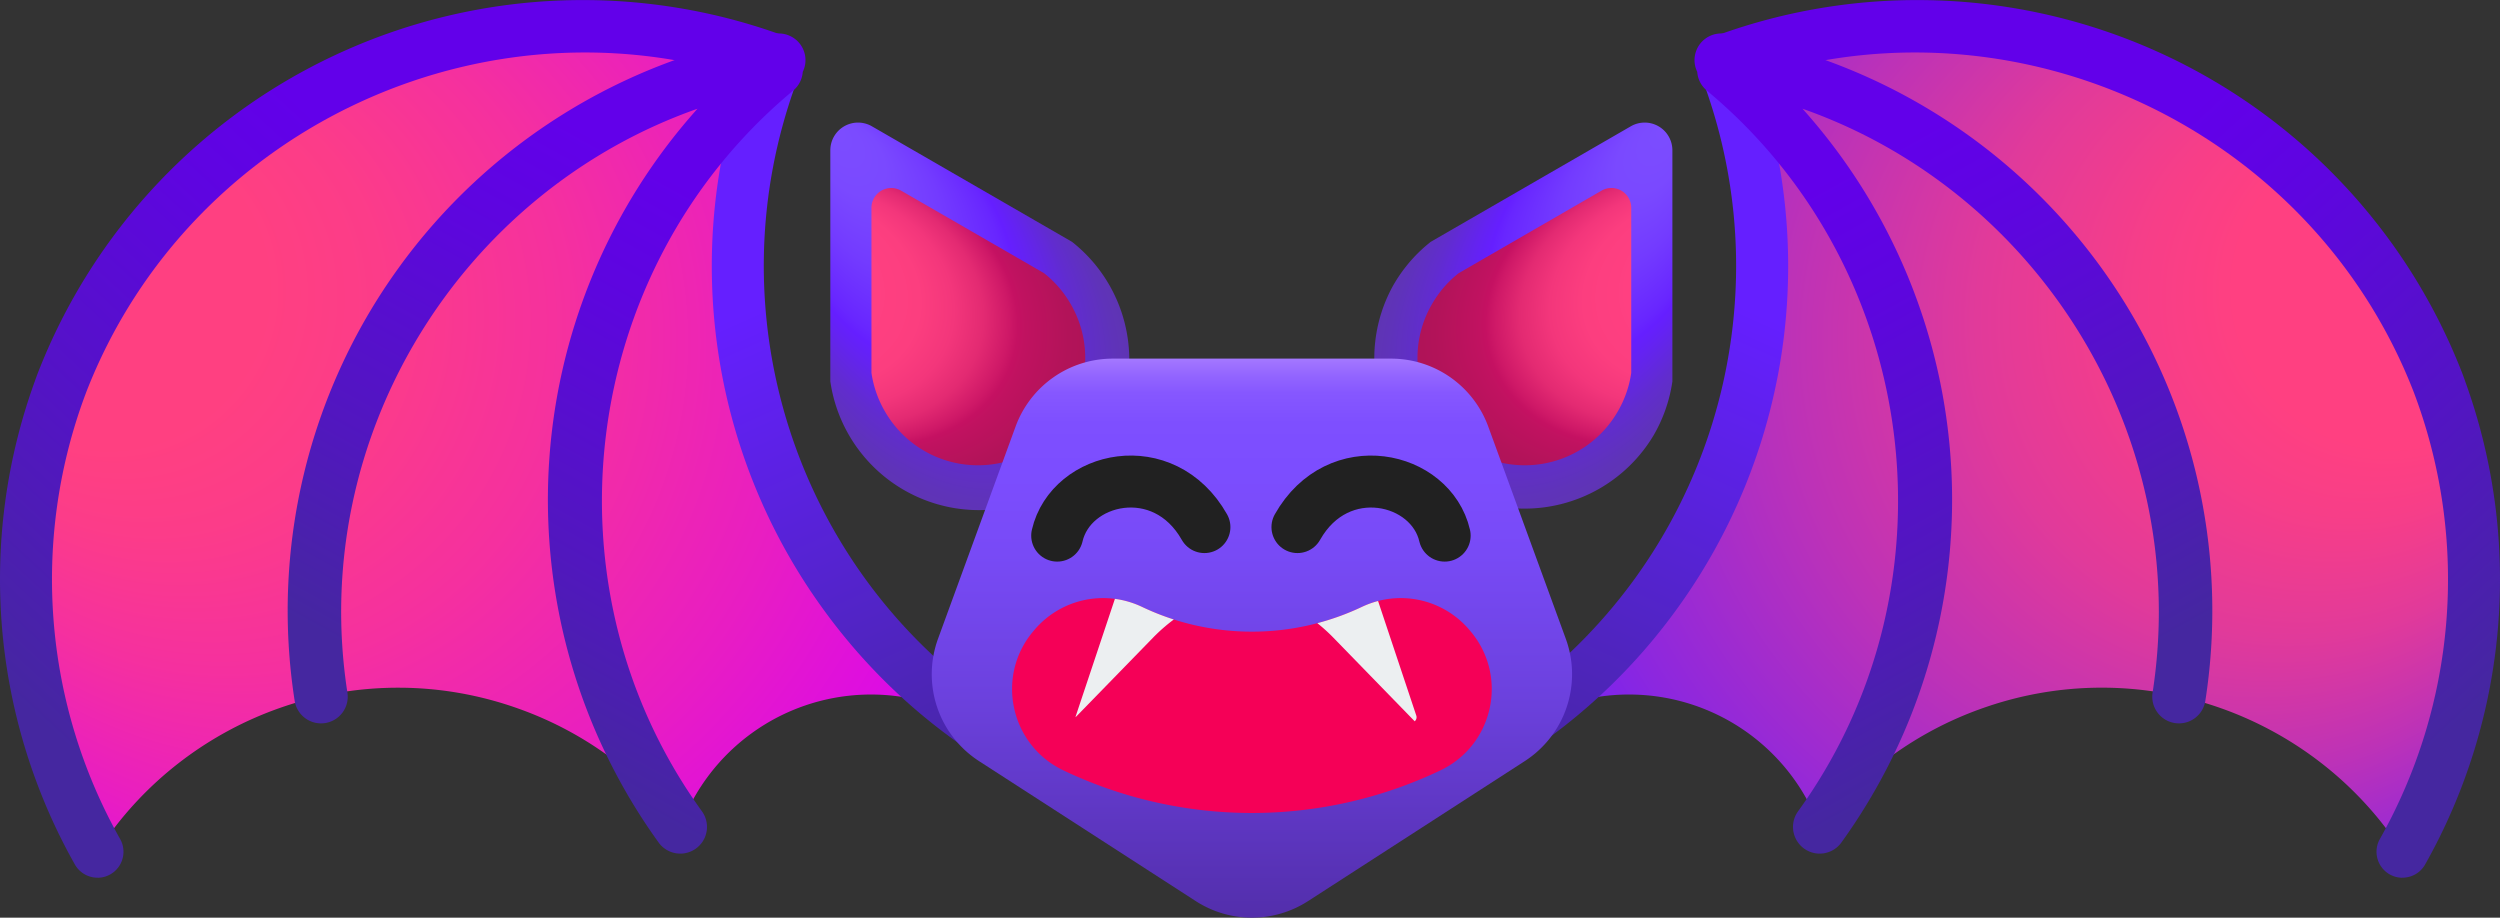 <svg xmlns="http://www.w3.org/2000/svg" xmlns:xlink="http://www.w3.org/1999/xlink" viewBox="0 0 1924.22 706.32"><rect x="0" y="0" width="1924.22" height="706.32" fill="#333333" stroke="none"/><defs><radialGradient id="Dégradé_sans_nom_211" cx="1565.9" cy="311.01" fx="1920.882" fy="196.939" r="552.44" gradientUnits="userSpaceOnUse"><stop offset="0.22" stop-color="#ff4081"/><stop offset="0.3" stop-color="#f73e88"/><stop offset="0.44" stop-color="#e13a9a"/><stop offset="0.6" stop-color="#bd32b7"/><stop offset="0.79" stop-color="#8c27df"/><stop offset="0.92" stop-color="#651fff"/></radialGradient><linearGradient id="Dégradé_sans_nom_181" x1="-384.38" y1="608.28" x2="-654.38" y2="2.16" gradientTransform="matrix(-1, 0, 0, 1, 766.34, 0)" gradientUnits="userSpaceOnUse"><stop offset="0" stop-color="#4527a0"/><stop offset="0.63" stop-color="#651fff"/></linearGradient><linearGradient id="Dégradé_sans_nom_180" x1="-1161.76" y1="524.31" x2="-690.04" y2="10.38" gradientTransform="matrix(-1, 0, 0, 1, 766.34, 0)" gradientUnits="userSpaceOnUse"><stop offset="0" stop-color="#4527a0"/><stop offset="0.29" stop-color="#5413c6"/><stop offset="0.55" stop-color="#5e05e0"/><stop offset="0.7" stop-color="#6200ea"/></linearGradient><linearGradient id="Dégradé_sans_nom_179" x1="-518.24" y1="30.98" x2="-881.9" y2="692.76" gradientTransform="matrix(-1, 0, 0, 1, 766.34, 0)" gradientUnits="userSpaceOnUse"><stop offset="0.2" stop-color="#6200ea"/><stop offset="0.34" stop-color="#5d06de"/><stop offset="0.59" stop-color="#5117be"/><stop offset="0.78" stop-color="#4527a0"/></linearGradient><radialGradient id="Dégradé_sans_nom_212" cx="2717.9" cy="311.01" fx="3072.882" fy="196.939" r="552.44" gradientTransform="matrix(-1, 0, 0, 1, 3076.22, 0)" gradientUnits="userSpaceOnUse"><stop offset="0.22" stop-color="#ff4081"/><stop offset="0.32" stop-color="#fc3c89"/><stop offset="0.48" stop-color="#f5309f"/><stop offset="0.68" stop-color="#e81dc3"/><stop offset="0.9" stop-color="#d703f4"/><stop offset="0.92" stop-color="#d500f9"/></radialGradient><linearGradient id="Dégradé_sans_nom_181-2" x1="-1536.38" y1="608.28" x2="-1806.38" y2="2.16" gradientTransform="translate(2309.88)" xlink:href="#Dégradé_sans_nom_181"/><linearGradient id="Dégradé_sans_nom_180-2" x1="-2313.76" y1="524.31" x2="-1842.04" y2="10.38" gradientTransform="translate(2309.88)" xlink:href="#Dégradé_sans_nom_180"/><linearGradient id="Dégradé_sans_nom_179-2" x1="-1670.24" y1="30.98" x2="-2033.9" y2="692.76" gradientTransform="translate(2309.88)" xlink:href="#Dégradé_sans_nom_179"/><radialGradient id="Dégradé_sans_nom_160" cx="729.95" cy="243.51" fx="557.515" fy="218.725" r="182.6" gradientTransform="matrix(0.59, 0.81, -0.56, 0.41, 434.46, -445.16)" gradientUnits="userSpaceOnUse"><stop offset="0" stop-color="#7c4dff"/><stop offset="0.17" stop-color="#7a49ff"/><stop offset="0.35" stop-color="#733bff"/><stop offset="0.55" stop-color="#6826ff"/><stop offset="0.59" stop-color="#651fff"/><stop offset="0.64" stop-color="#6422f4"/><stop offset="0.79" stop-color="#612ccf"/><stop offset="0.92" stop-color="#5f33b9"/><stop offset="1" stop-color="#5e35b1"/></radialGradient><radialGradient id="Dégradé_sans_nom_177" cx="697.84" cy="251.23" fx="530.718" r="173.92" gradientTransform="translate(111.88 -179.21) rotate(20) scale(1 0.81)" gradientUnits="userSpaceOnUse"><stop offset="0.4" stop-color="#ff4081"/><stop offset="0.51" stop-color="#fc3e7f"/><stop offset="0.59" stop-color="#f3367b"/><stop offset="0.66" stop-color="#e32a72"/><stop offset="0.72" stop-color="#ce1867"/><stop offset="0.74" stop-color="#c51162"/><stop offset="0.76" stop-color="#c01260"/><stop offset="0.86" stop-color="#b21359"/><stop offset="0.94" stop-color="#ad1457"/></radialGradient><radialGradient id="Dégradé_sans_nom_160-2" cx="327.64" cy="243.51" fx="155.203" fy="218.725" r="182.6" gradientTransform="matrix(-0.59, 0.81, 0.56, 0.41, 1253.66, -120.93)" xlink:href="#Dégradé_sans_nom_160"/><radialGradient id="Dégradé_sans_nom_177-2" cx="295.53" cy="251.23" fx="128.406" r="173.92" gradientTransform="matrix(-0.94, 0.34, 0.28, 0.76, 1436.37, -41.61)" xlink:href="#Dégradé_sans_nom_177"/><linearGradient id="Dégradé_sans_nom_249" x1="963.58" y1="716.56" x2="963.58" y2="261.59" gradientUnits="userSpaceOnUse"><stop offset="0" stop-color="#512da8"/><stop offset="0.1" stop-color="#5832b6"/><stop offset="0.4" stop-color="#6c41de"/><stop offset="0.64" stop-color="#784af6"/><stop offset="0.78" stop-color="#7c4dff"/><stop offset="0.86" stop-color="#7e4fff"/><stop offset="0.91" stop-color="#8657ff"/><stop offset="0.94" stop-color="#9365ff"/><stop offset="0.97" stop-color="#a579ff"/><stop offset="0.99" stop-color="#b388ff"/></linearGradient></defs><title>laughing-bat</title><g id="Calque_2" data-name="Calque 2"><g id="Calque_2-2" data-name="Calque 2"><g id="bat"><g id="wing"><path id="membrane" d="M1877.87,299c44.38,121.94,29.78,251-29.24,355.8-68.14-105.3-202.19-153.57-325.07-108.84a273.8,273.8,0,0,0-123.35,89.92A156.4,156.4,0,0,0,1172,557.68c157.1-109.24,226.59-314.14,158-501.13h0c-.78-2.13-1.57-4.26-2.39-6.38L1326,46c220-81.24,465.1,28.9,550.09,248.13C1876.67,295.75,1877.28,297.38,1877.87,299Z" style="fill:url(#Dégradé_sans_nom_211)"/><path id="finger" d="M1172,577.69a19.9,19.9,0,0,0,11.4-3.58,447.13,447.13,0,0,0,105.31-102.68,449.43,449.43,0,0,0,60-421.76,20,20,0,0,0-37.55,13.77c64.2,175,2.25,371.51-150.65,477.82A20,20,0,0,0,1172,577.69Z" style="fill:url(#Dégradé_sans_nom_181)"/><path id="finger-2" data-name="finger" d="M1849.16,675.55a20,20,0,0,0,17.44-10.19,446.82,446.82,0,0,0,30.61-372.45.49.49,0,0,0,0-.11l-1.81-4.9c0-.1-.07-.19-.11-.28A449.9,449.9,0,0,0,1319.59,28a20,20,0,1,0,13.85,37.52c208.72-77,444,29,524.46,236.46l1.74,4.71a406.91,406.91,0,0,1-27.89,339.1,20,20,0,0,0,17.41,29.81Z" style="fill:url(#Dégradé_sans_nom_180)"/><path id="finger-3" data-name="finger" d="M1304.55,42.82a20.54,20.54,0,0,1,23.72-16.77,450.45,450.45,0,0,1,369.16,513.33,20.55,20.55,0,0,1-20.28,17.4,21.25,21.25,0,0,1-3.17-.24,20.54,20.54,0,0,1-17.16-23.45c30.5-196.8-87.12-385.26-269.45-449.4a450.93,450.93,0,0,1,29.76,565,20.55,20.55,0,0,1-33.29-24.1c124.65-172.21,95.16-414.84-67.12-552.36l-.39-.34c-.85-.73-1.71-1.45-2.58-2.17a20.47,20.47,0,0,1-7.4-14.42A20.41,20.41,0,0,1,1304.55,42.82Z" style="fill:url(#Dégradé_sans_nom_179)"/></g><g id="wing-2" data-name="wing"><path id="membrane-2" data-name="membrane" d="M46.34,299C2,421,16.57,550,75.59,654.82,143.72,549.52,277.77,501.25,400.66,546A273.8,273.8,0,0,1,524,635.9a156.4,156.4,0,0,1,228.21-78.22c-157.11-109.24-226.6-314.14-158-501.13h0q1.15-3.19,2.39-6.38L598.25,46c-220-81.24-465.1,28.9-550.09,248.13Q47.25,296.57,46.34,299Z" style="fill:url(#Dégradé_sans_nom_212)"/><path id="finger-4" data-name="finger" d="M752.2,577.69a19.9,19.9,0,0,1-11.4-3.58A447.13,447.13,0,0,1,635.49,471.43a449.43,449.43,0,0,1-60-421.76A20,20,0,0,1,613,63.44c-64.2,175-2.25,371.51,150.64,477.82a20,20,0,0,1-11.43,36.43Z" style="fill:url(#Dégradé_sans_nom_181-2)"/><path id="finger-5" data-name="finger" d="M75.06,675.55a20,20,0,0,1-17.45-10.19A446.89,446.89,0,0,1,27,292.91a.49.49,0,0,0,0-.11l1.82-4.9c0-.1.07-.19.11-.28A449.9,449.9,0,0,1,604.63,28a20,20,0,1,1-13.85,37.52c-208.72-77-443.95,29-524.46,236.46l-1.75,4.71a407,407,0,0,0,27.9,339.1,20,20,0,0,1-17.41,29.81Z" style="fill:url(#Dégradé_sans_nom_180-2)"/><path id="finger-6" data-name="finger" d="M619.67,42.82A20.54,20.54,0,0,0,596,26.05,450.45,450.45,0,0,0,226.79,539.38a20.55,20.55,0,0,0,20.28,17.4,21.25,21.25,0,0,0,3.17-.24,20.54,20.54,0,0,0,17.16-23.45c-30.5-196.8,87.12-385.26,269.45-449.4a450.93,450.93,0,0,0-29.76,565,20.55,20.55,0,0,0,33.29-24.1C415.73,452.38,445.22,209.75,607.5,72.23c.13-.11.26-.22.38-.34l2.59-2.17a20.47,20.47,0,0,0,7.4-14.42A20.41,20.41,0,0,0,619.67,42.82Z" style="fill:url(#Dégradé_sans_nom_179-2)"/></g><g id="head"><path id="outside" d="M653.42,334.86A115.65,115.65,0,1,0,825.13,186.15l-28.46-16.44L671.09,97.2a21.34,21.34,0,0,0-32,18.48v145h0v32.87a115.17,115.17,0,0,0,6.23,24.2A116.68,116.68,0,0,0,653.42,334.86Z" style="fill:url(#Dégradé_sans_nom_160)"/><path id="inside" d="M681,316.46a82.57,82.57,0,0,0,143.45-81.82,83.59,83.59,0,0,0-8.11-11.87,81.69,81.69,0,0,0-12.74-12.49l-20.32-11.74L693.6,146.77A15.23,15.23,0,0,0,670.75,160V263.5h0V287A82.36,82.36,0,0,0,681,316.46Z" style="fill:url(#Dégradé_sans_nom_177)"/><path id="outside-2" data-name="outside" d="M1272.88,334.86A115.65,115.65,0,0,1,1072,220.27a117.52,117.52,0,0,1,11.35-16.62,114.8,114.8,0,0,1,17.85-17.5l28.46-16.44L1255.22,97.2a21.34,21.34,0,0,1,32,18.48v145h0v32.87a115.17,115.17,0,0,1-6.23,24.2A116.68,116.68,0,0,1,1272.88,334.86Z" style="fill:url(#Dégradé_sans_nom_160-2)"/><path id="inside-2" data-name="inside" d="M1245.31,316.46a82.57,82.57,0,0,1-143.45-81.82,83.59,83.59,0,0,1,8.11-11.87,82.57,82.57,0,0,1,12.74-12.49L1143,198.54l89.66-51.77A15.23,15.23,0,0,1,1255.55,160V263.5h0V287a82.36,82.36,0,0,1-10.24,29.48Z" style="fill:url(#Dégradé_sans_nom_177-2)"/><path id="head-2" data-name="head" d="M1006.79,693.57l166.78-107.73a79.65,79.65,0,0,0,31.59-94.23l-59.67-163.28a79.64,79.64,0,0,0-74.8-52.3H856.47a79.64,79.64,0,0,0-74.8,52.3L722,491.61a79.63,79.63,0,0,0,31.58,94.23L920.37,693.57A79.63,79.63,0,0,0,1006.79,693.57Z" style="fill:url(#Dégradé_sans_nom_249)"/></g></g><path d="M1108.75,592.91a337.33,337.33,0,0,1-290.34,0c-41-19.6-52.4-72.73-22.87-107.31l.91-1.07a69.25,69.25,0,0,1,82.48-17.4,197.6,197.6,0,0,0,169.3,0,69.25,69.25,0,0,1,82.48,17.4l.9,1.07C1161.15,520.18,1149.78,573.31,1108.75,592.91Z" style="fill:#f50057"/><path d="M1088.88,555.17l-62.6-64.36a131.7,131.7,0,0,0-12.34-11.16,196.75,196.75,0,0,0,34.29-12.53,71,71,0,0,1,12.45-4.53l29.43,88.21A4.06,4.06,0,0,1,1088.88,555.17Z" style="fill:#eceff1"/><path d="M903.47,476.82a133.29,133.29,0,0,0-16,14L827.89,552a3.17,3.17,0,0,1,.24-1.23l30-89.84a69.81,69.81,0,0,1,20.81,6.16A197.74,197.74,0,0,0,903.47,476.82Z" style="fill:#eceff1"/><path d="M813.71,412.26c10.55-45.6,82-61.93,113.32-6.57" style="fill:none;stroke:#212121;stroke-linecap:round;stroke-linejoin:round;stroke-width:40px"/><path d="M998.63,405.69c31.26-55.36,102.76-39,113.31,6.57" style="fill:none;stroke:#212121;stroke-linecap:round;stroke-linejoin:round;stroke-width:40px"/></g></g></svg>